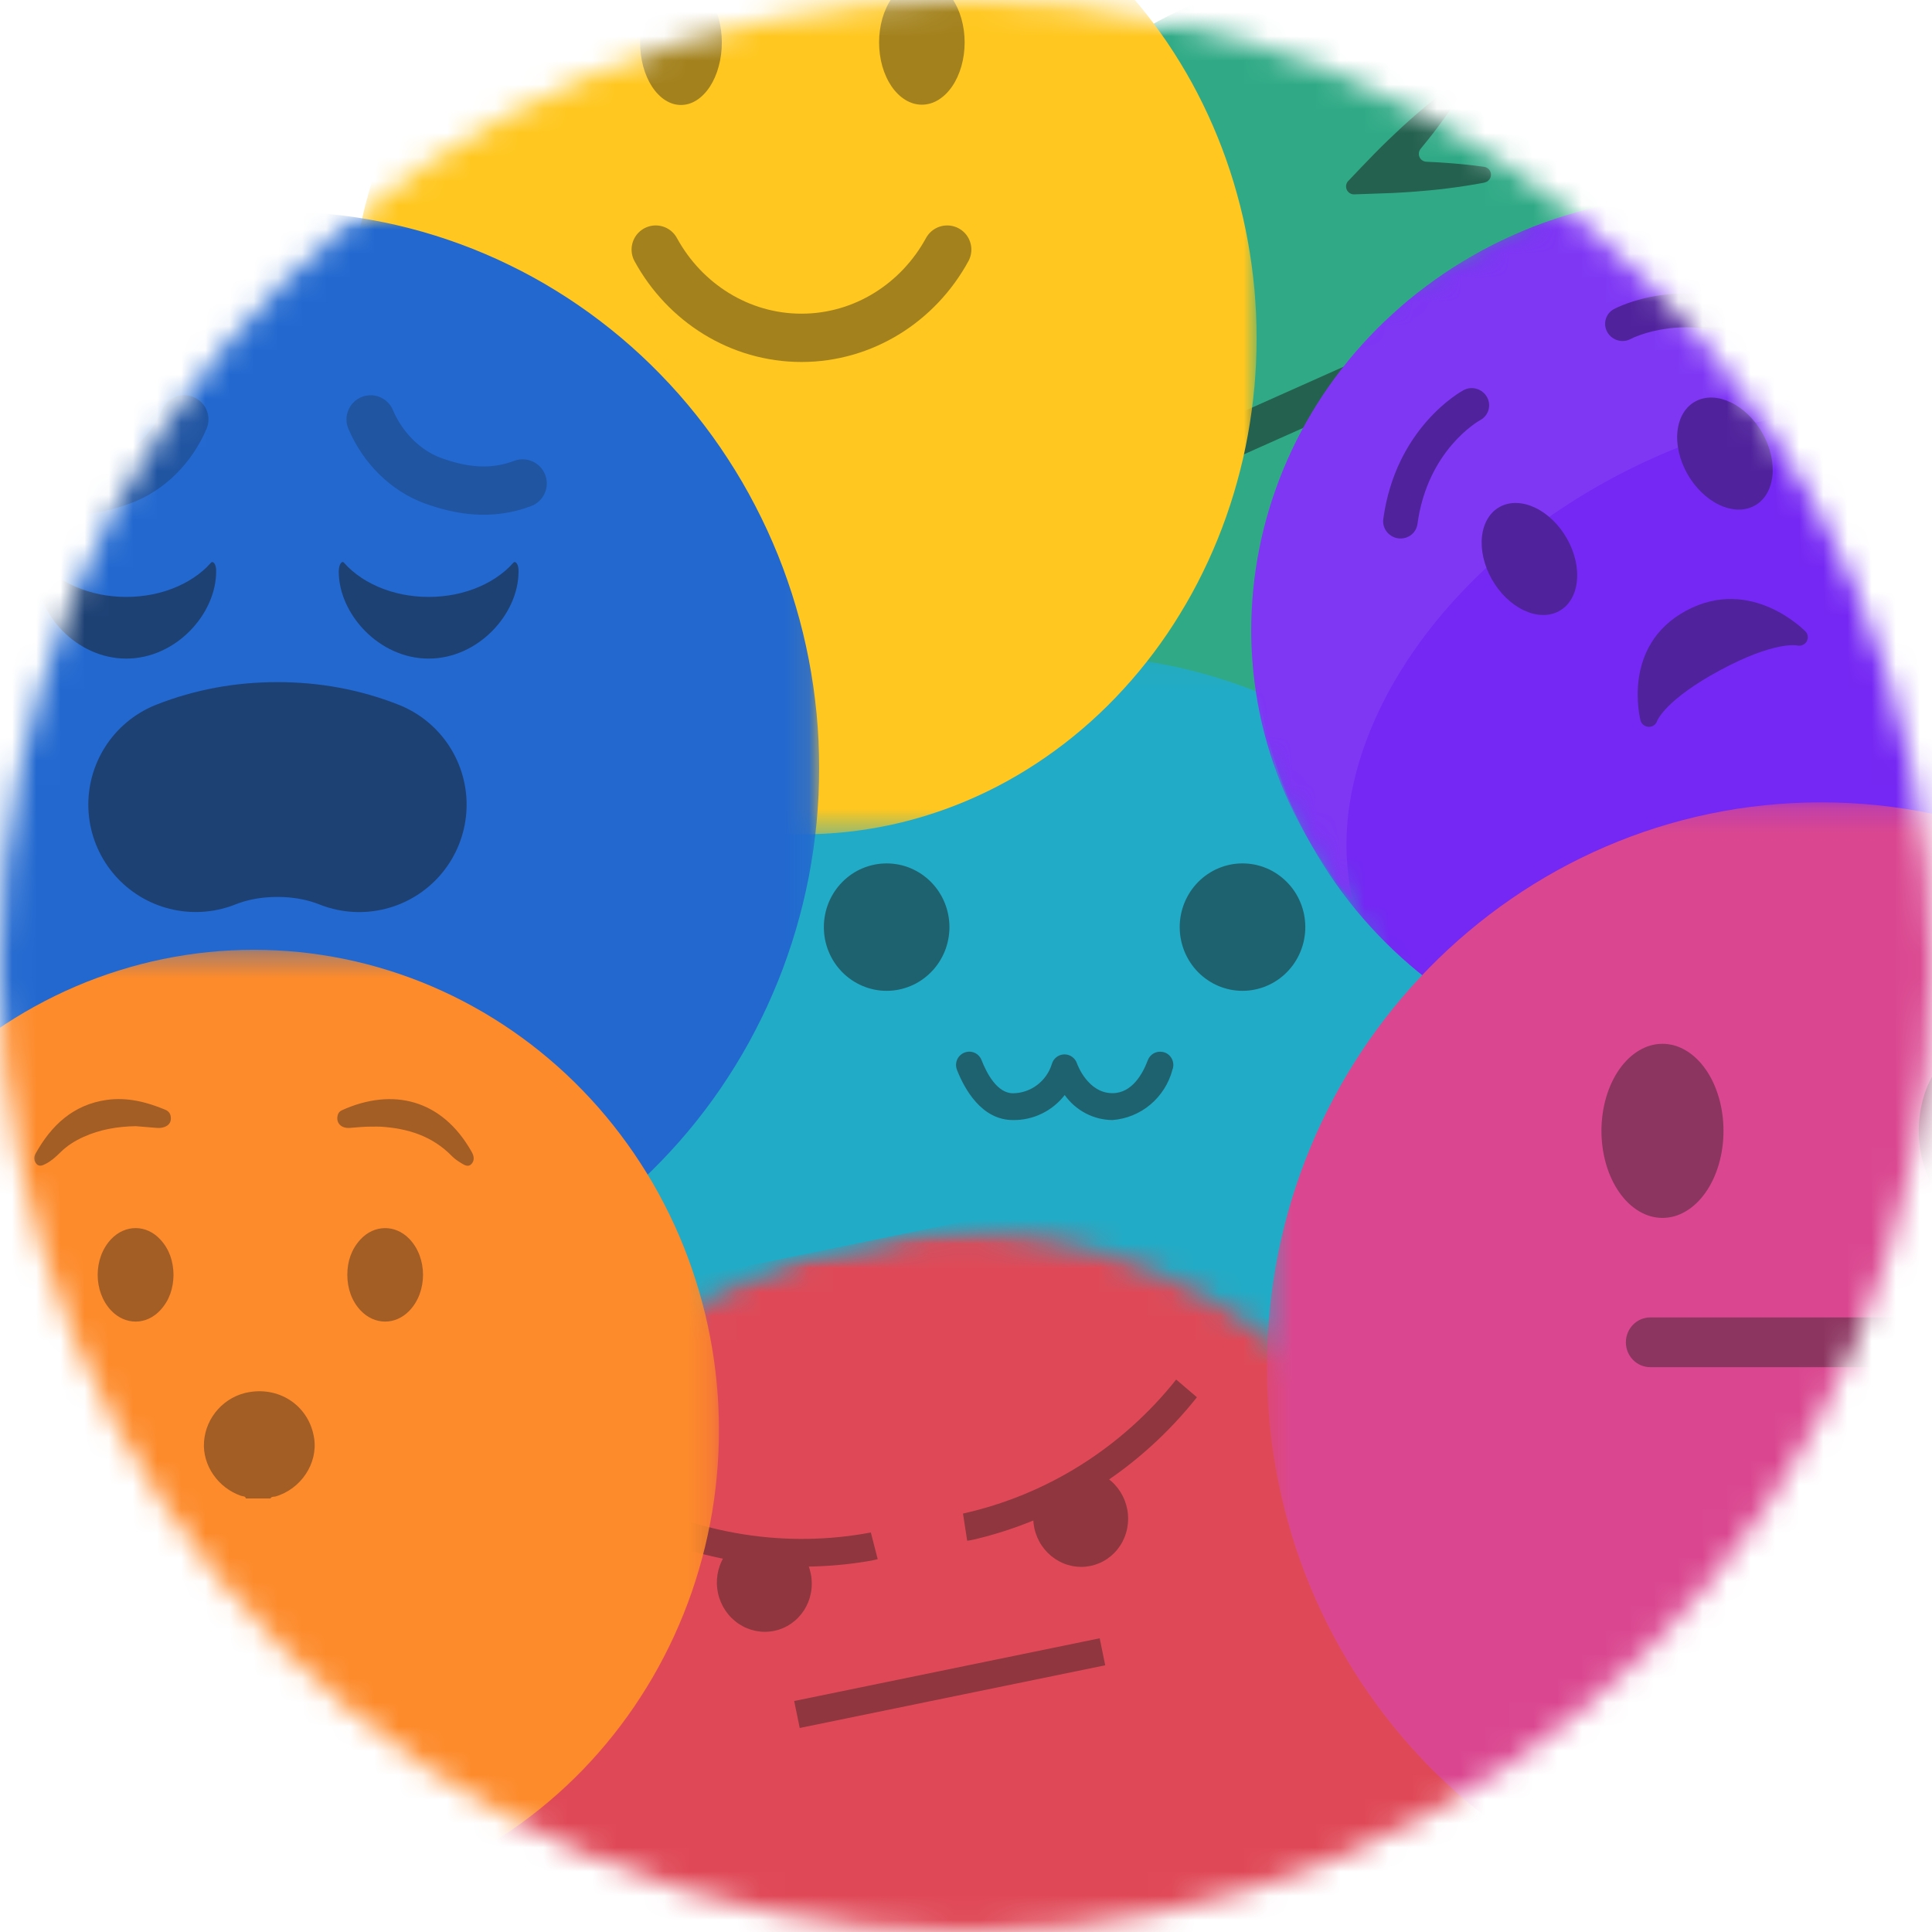 <svg width="80" height="80" viewBox="0 0 80 80" fill="none" xmlns="http://www.w3.org/2000/svg">
<mask id="mask0_44_1501" style="mask-type:alpha" maskUnits="userSpaceOnUse" x="0" y="0" width="80" height="80">
<circle cx="40" cy="40" r="40" fill="#D9D9D9" fill-opacity="0.9"/>
</mask>
<g mask="url(#mask0_44_1501)">
<mask id="mask1_44_1501" style="mask-type:luminance" maskUnits="userSpaceOnUse" x="32" y="-7" width="49" height="48">
<path d="M32.787 7.585L65.441 -6.995L80.025 25.67L47.371 40.25L32.787 7.585Z" fill="white"/>
</mask>
<g mask="url(#mask1_44_1501)">
<path d="M72.747 9.344C72.866 9.611 72.979 9.881 73.085 10.154C73.191 10.427 73.29 10.702 73.384 10.979C73.476 11.258 73.561 11.537 73.64 11.819C73.719 12.101 73.791 12.385 73.856 12.67C73.921 12.955 73.979 13.242 74.03 13.53C74.08 13.819 74.125 14.108 74.16 14.398C74.197 14.689 74.227 14.979 74.249 15.272C74.272 15.564 74.287 15.856 74.295 16.148C74.303 16.442 74.304 16.734 74.298 17.026C74.291 17.319 74.277 17.611 74.256 17.903C74.236 18.195 74.208 18.486 74.173 18.776C74.138 19.067 74.096 19.357 74.046 19.645C73.998 19.934 73.941 20.221 73.878 20.507C73.815 20.792 73.744 21.077 73.667 21.359C73.59 21.641 73.506 21.922 73.415 22.199C73.324 22.477 73.226 22.754 73.121 23.027C73.017 23.3 72.906 23.571 72.788 23.839C72.67 24.107 72.546 24.371 72.415 24.633C72.284 24.895 72.147 25.154 72.003 25.408C71.86 25.663 71.71 25.915 71.553 26.162C71.398 26.41 71.237 26.654 71.068 26.894C70.901 27.133 70.728 27.369 70.547 27.6C70.368 27.831 70.183 28.057 69.993 28.28C69.803 28.502 69.607 28.719 69.405 28.932C69.204 29.144 68.998 29.352 68.787 29.554C68.575 29.757 68.359 29.953 68.138 30.145C67.917 30.337 67.691 30.523 67.461 30.704C67.231 30.885 66.997 31.059 66.758 31.228C66.519 31.397 66.276 31.561 66.029 31.718C65.782 31.875 65.532 32.026 65.278 32.172C65.023 32.316 64.766 32.454 64.505 32.587C64.243 32.719 63.98 32.845 63.712 32.965C63.445 33.084 63.175 33.196 62.903 33.303C62.63 33.408 62.355 33.508 62.077 33.601C61.8 33.693 61.52 33.778 61.238 33.857C60.956 33.936 60.673 34.007 60.388 34.072C60.103 34.138 59.815 34.195 59.527 34.246C59.239 34.297 58.95 34.341 58.659 34.377C58.369 34.414 58.078 34.444 57.786 34.466C57.494 34.488 57.202 34.503 56.91 34.511C56.617 34.518 56.325 34.519 56.033 34.513C55.74 34.506 55.447 34.493 55.156 34.472C54.864 34.451 54.573 34.423 54.282 34.389C53.992 34.353 53.702 34.311 53.413 34.261C53.125 34.212 52.838 34.156 52.552 34.093C52.267 34.03 51.982 33.959 51.701 33.881C51.418 33.804 51.138 33.72 50.86 33.629C50.582 33.538 50.306 33.44 50.033 33.335C49.759 33.231 49.489 33.119 49.221 33.001C48.953 32.884 48.689 32.759 48.426 32.629C48.165 32.497 47.907 32.36 47.652 32.216C47.396 32.073 47.145 31.924 46.897 31.767C46.649 31.611 46.406 31.45 46.166 31.281C45.926 31.114 45.691 30.94 45.459 30.76C45.228 30.581 45.002 30.396 44.78 30.205C44.558 30.015 44.341 29.819 44.128 29.617C43.916 29.416 43.708 29.21 43.506 28.998C43.303 28.786 43.106 28.57 42.914 28.349C42.723 28.128 42.536 27.902 42.356 27.672C42.175 27.442 42.001 27.207 41.831 26.969C41.662 26.73 41.498 26.487 41.341 26.24C41.184 25.992 41.034 25.742 40.888 25.488C40.743 25.233 40.605 24.976 40.472 24.715C40.34 24.453 40.214 24.189 40.094 23.922C39.975 23.655 39.863 23.385 39.756 23.112C39.651 22.839 39.551 22.564 39.459 22.286C39.367 22.009 39.281 21.729 39.202 21.447C39.123 21.165 39.051 20.882 38.986 20.597C38.922 20.311 38.863 20.024 38.812 19.735C38.761 19.447 38.718 19.158 38.681 18.868C38.644 18.577 38.615 18.286 38.593 17.994C38.57 17.702 38.556 17.41 38.547 17.118C38.539 16.825 38.538 16.533 38.545 16.24C38.551 15.948 38.565 15.655 38.585 15.363C38.606 15.072 38.634 14.78 38.669 14.489C38.704 14.199 38.746 13.909 38.795 13.621C38.845 13.332 38.901 13.045 38.964 12.759C39.028 12.473 39.098 12.189 39.175 11.908C39.253 11.625 39.337 11.345 39.428 11.066C39.519 10.788 39.616 10.513 39.721 10.24C39.825 9.966 39.936 9.696 40.054 9.428C40.172 9.16 40.297 8.895 40.428 8.633C40.558 8.371 40.695 8.113 40.839 7.858C40.982 7.602 41.133 7.352 41.288 7.104C41.444 6.856 41.606 6.612 41.773 6.373C41.942 6.132 42.115 5.897 42.294 5.666C42.474 5.435 42.659 5.208 42.85 4.986C43.04 4.764 43.236 4.547 43.437 4.335C43.638 4.122 43.844 3.914 44.055 3.712C44.267 3.51 44.483 3.313 44.704 3.121C44.925 2.929 45.15 2.743 45.381 2.563C45.611 2.381 45.846 2.207 46.085 2.037C46.323 1.868 46.566 1.705 46.813 1.548C47.06 1.391 47.31 1.24 47.564 1.095C47.818 0.95 48.076 0.812 48.337 0.679C48.598 0.547 48.862 0.421 49.129 0.301C49.396 0.182 49.666 0.07 49.939 -0.037C50.212 -0.142 50.487 -0.242 50.765 -0.334C51.043 -0.426 51.322 -0.512 51.604 -0.591C51.886 -0.67 52.17 -0.742 52.455 -0.807C52.74 -0.871 53.026 -0.929 53.315 -0.98C53.603 -1.031 53.893 -1.074 54.182 -1.111C54.473 -1.148 54.764 -1.177 55.056 -1.199C55.347 -1.222 55.64 -1.236 55.932 -1.244C56.225 -1.253 56.517 -1.254 56.81 -1.247C57.102 -1.241 57.394 -1.227 57.686 -1.206C57.979 -1.186 58.27 -1.158 58.56 -1.122C58.851 -1.088 59.14 -1.045 59.428 -0.995C59.717 -0.946 60.004 -0.891 60.29 -0.826C60.575 -0.763 60.86 -0.693 61.142 -0.616C61.424 -0.538 61.705 -0.454 61.982 -0.363C62.26 -0.272 62.536 -0.174 62.81 -0.069C63.083 0.036 63.354 0.146 63.621 0.264C63.889 0.382 64.154 0.507 64.416 0.638C64.677 0.769 64.936 0.906 65.191 1.049C65.446 1.193 65.697 1.343 65.944 1.499C66.192 1.655 66.436 1.817 66.676 1.985C66.916 2.153 67.151 2.327 67.382 2.506C67.613 2.685 67.84 2.871 68.062 3.061C68.284 3.252 68.501 3.448 68.714 3.649C68.927 3.85 69.134 4.056 69.336 4.268C69.539 4.479 69.736 4.695 69.927 4.917C70.12 5.138 70.305 5.363 70.486 5.594C70.667 5.824 70.842 6.059 71.011 6.298C71.18 6.537 71.343 6.779 71.5 7.026C71.658 7.273 71.809 7.524 71.954 7.778C72.099 8.032 72.237 8.29 72.37 8.551C72.502 8.812 72.628 9.076 72.747 9.344Z" fill="#1AA179"/>
</g>
<path d="M49.981 10.097L49.148 10.128C48.642 10.143 48.14 10.164 47.634 10.201C47.127 10.239 46.624 10.285 46.12 10.348C45.615 10.411 45.113 10.487 44.615 10.581L44.601 10.588C44.562 10.595 44.527 10.609 44.494 10.629C44.461 10.649 44.432 10.674 44.408 10.705C44.383 10.735 44.365 10.768 44.353 10.805C44.34 10.842 44.334 10.88 44.336 10.919C44.337 10.957 44.344 10.995 44.359 11.031C44.373 11.067 44.393 11.099 44.418 11.128C44.445 11.158 44.475 11.181 44.509 11.199C44.543 11.218 44.579 11.23 44.618 11.235L44.633 11.237C45.139 11.304 45.646 11.358 46.153 11.396C46.436 11.416 46.718 11.432 47 11.444C47.061 11.447 47.118 11.466 47.17 11.5C47.221 11.535 47.26 11.581 47.285 11.638C47.31 11.695 47.319 11.754 47.311 11.816C47.302 11.877 47.278 11.932 47.239 11.98C47.058 12.198 46.882 12.419 46.71 12.643C46.399 13.045 46.098 13.456 45.813 13.881L45.799 13.903C45.755 13.969 45.738 14.042 45.747 14.122C45.757 14.201 45.79 14.268 45.849 14.322C45.907 14.377 45.975 14.406 46.055 14.411C46.134 14.416 46.206 14.394 46.27 14.346L46.292 14.336C46.7 14.025 47.092 13.701 47.475 13.369C47.86 13.036 48.23 12.69 48.595 12.34C48.778 12.165 48.954 11.983 49.134 11.807L49.659 11.261L50.231 10.666C50.283 10.618 50.316 10.559 50.33 10.491C50.344 10.423 50.337 10.356 50.308 10.292C50.281 10.228 50.236 10.178 50.176 10.142C50.116 10.106 50.05 10.091 49.981 10.097Z" fill="#0D503C"/>
<path d="M55.84 7.481L56.411 6.882C56.76 6.517 57.111 6.156 57.477 5.804C57.843 5.452 58.213 5.108 58.596 4.775C58.98 4.441 59.372 4.118 59.774 3.81L59.789 3.803C59.82 3.78 59.854 3.762 59.891 3.752C59.928 3.74 59.966 3.736 60.005 3.738C60.043 3.74 60.081 3.749 60.116 3.764C60.152 3.779 60.184 3.8 60.212 3.827C60.24 3.854 60.263 3.885 60.28 3.919C60.298 3.954 60.309 3.991 60.313 4.029C60.317 4.068 60.315 4.106 60.306 4.144C60.297 4.181 60.281 4.216 60.26 4.248L60.251 4.261C59.963 4.682 59.665 5.096 59.355 5.5C59.181 5.723 59.005 5.944 58.825 6.162C58.786 6.209 58.762 6.265 58.754 6.326C58.745 6.388 58.754 6.447 58.779 6.503C58.804 6.56 58.842 6.606 58.894 6.641C58.946 6.675 59.003 6.694 59.064 6.697C59.347 6.708 59.629 6.725 59.911 6.746C60.418 6.783 60.925 6.833 61.432 6.905L61.457 6.908C61.536 6.921 61.602 6.957 61.655 7.016C61.708 7.077 61.735 7.146 61.737 7.225C61.739 7.306 61.715 7.377 61.665 7.438C61.615 7.501 61.552 7.54 61.473 7.556L61.451 7.566C60.947 7.661 60.444 7.737 59.941 7.801C59.436 7.865 58.932 7.909 58.427 7.947C58.175 7.966 57.922 7.976 57.67 7.992L56.913 8.019L56.088 8.048C56.019 8.052 55.954 8.037 55.896 8.001C55.836 7.965 55.792 7.916 55.764 7.852C55.737 7.789 55.73 7.723 55.743 7.655C55.757 7.587 55.789 7.529 55.84 7.481Z" fill="#0D503C"/>
<path d="M61.622 14.299L51.19 18.956C50.779 19.14 50.297 18.956 50.113 18.544C49.929 18.132 50.114 17.649 50.525 17.466L60.957 12.808C61.369 12.624 61.85 12.809 62.034 13.221C62.218 13.634 62.034 14.115 61.622 14.299Z" fill="#0D503C"/>
<mask id="mask2_44_1501" style="mask-type:luminance" maskUnits="userSpaceOnUse" x="22" y="27" width="44" height="45">
<path d="M22.295 27.104H65.869V71.309H22.295V27.104Z" fill="white"/>
</mask>
<g mask="url(#mask2_44_1501)">
<path d="M65.881 49.22C65.881 49.581 65.872 49.943 65.855 50.304C65.837 50.665 65.811 51.026 65.777 51.386C65.742 51.746 65.697 52.104 65.645 52.462C65.593 52.82 65.532 53.177 65.462 53.532C65.393 53.886 65.315 54.239 65.229 54.59C65.141 54.941 65.047 55.29 64.943 55.635C64.839 55.982 64.728 56.325 64.608 56.665C64.488 57.006 64.359 57.343 64.223 57.677C64.086 58.012 63.942 58.343 63.79 58.669C63.637 58.996 63.477 59.319 63.309 59.638C63.141 59.958 62.965 60.272 62.782 60.582C62.598 60.892 62.408 61.197 62.209 61.498C62.012 61.8 61.806 62.095 61.594 62.386C61.382 62.676 61.162 62.961 60.936 63.241C60.71 63.521 60.477 63.795 60.238 64.062C59.999 64.33 59.752 64.592 59.501 64.848C59.249 65.103 58.99 65.353 58.725 65.596C58.462 65.839 58.192 66.075 57.916 66.304C57.641 66.533 57.359 66.757 57.073 66.972C56.787 67.187 56.496 67.395 56.198 67.596C55.902 67.797 55.602 67.991 55.295 68.177C54.99 68.362 54.68 68.541 54.365 68.711C54.05 68.882 53.733 69.044 53.41 69.199C53.088 69.354 52.763 69.5 52.432 69.639C52.103 69.777 51.771 69.907 51.435 70.029C51.099 70.151 50.761 70.264 50.419 70.369C50.079 70.475 49.735 70.57 49.389 70.659C49.043 70.746 48.696 70.826 48.346 70.896C47.997 70.966 47.645 71.029 47.292 71.082C46.939 71.135 46.586 71.179 46.231 71.215C45.876 71.25 45.521 71.276 45.164 71.294C44.808 71.312 44.452 71.321 44.095 71.321C43.739 71.321 43.383 71.312 43.026 71.294C42.67 71.276 42.315 71.25 41.96 71.215C41.606 71.179 41.252 71.135 40.899 71.082C40.546 71.029 40.195 70.966 39.846 70.896C39.496 70.826 39.148 70.746 38.802 70.659C38.456 70.57 38.113 70.475 37.772 70.369C37.43 70.264 37.092 70.151 36.756 70.029C36.42 69.907 36.088 69.777 35.759 69.639C35.429 69.5 35.104 69.354 34.782 69.199C34.459 69.044 34.14 68.882 33.826 68.711C33.512 68.541 33.202 68.362 32.896 68.177C32.59 67.991 32.289 67.797 31.992 67.596C31.696 67.395 31.405 67.187 31.117 66.972C30.832 66.757 30.55 66.533 30.276 66.304C30 66.075 29.73 65.839 29.465 65.596C29.201 65.353 28.943 65.103 28.692 64.848C28.438 64.592 28.193 64.33 27.954 64.062C27.715 63.795 27.482 63.521 27.255 63.241C27.029 62.961 26.81 62.676 26.598 62.386C26.385 62.095 26.179 61.8 25.982 61.498C25.783 61.197 25.593 60.892 25.41 60.582C25.226 60.272 25.05 59.958 24.882 59.638C24.714 59.319 24.554 58.996 24.402 58.669C24.249 58.343 24.105 58.012 23.969 57.677C23.833 57.343 23.703 57.006 23.584 56.665C23.464 56.325 23.351 55.982 23.248 55.635C23.145 55.29 23.05 54.941 22.963 54.59C22.876 54.239 22.799 53.886 22.729 53.532C22.659 53.177 22.598 52.82 22.546 52.462C22.494 52.104 22.451 51.746 22.415 51.386C22.38 51.026 22.354 50.665 22.336 50.304C22.319 49.943 22.31 49.581 22.31 49.22C22.31 48.858 22.319 48.497 22.336 48.135C22.354 47.774 22.38 47.413 22.415 47.053C22.451 46.694 22.494 46.335 22.546 45.977C22.598 45.619 22.659 45.263 22.729 44.908C22.799 44.554 22.876 44.2 22.963 43.849C23.05 43.498 23.145 43.151 23.248 42.804C23.351 42.458 23.464 42.114 23.584 41.774C23.703 41.433 23.833 41.096 23.969 40.762C24.105 40.428 24.249 40.098 24.402 39.771C24.554 39.444 24.714 39.12 24.882 38.801C25.05 38.483 25.226 38.168 25.41 37.858C25.593 37.548 25.783 37.242 25.982 36.941C26.18 36.641 26.385 36.345 26.598 36.054C26.81 35.764 27.029 35.478 27.255 35.199C27.482 34.92 27.715 34.646 27.954 34.377C28.193 34.109 28.438 33.848 28.692 33.592C28.943 33.336 29.201 33.087 29.465 32.844C29.73 32.601 30 32.365 30.276 32.135C30.55 31.906 30.832 31.684 31.117 31.468C31.405 31.252 31.696 31.045 31.992 30.843C32.289 30.642 32.59 30.448 32.896 30.263C33.202 30.077 33.512 29.898 33.826 29.728C34.14 29.558 34.459 29.395 34.782 29.241C35.104 29.085 35.429 28.939 35.759 28.801C36.088 28.663 36.42 28.532 36.756 28.411C37.092 28.289 37.43 28.175 37.772 28.07C38.113 27.965 38.456 27.869 38.802 27.781C39.148 27.693 39.496 27.614 39.846 27.543C40.195 27.473 40.546 27.411 40.899 27.358C41.252 27.305 41.606 27.261 41.96 27.225C42.315 27.189 42.67 27.163 43.026 27.145C43.383 27.127 43.739 27.118 44.095 27.118C44.452 27.118 44.808 27.127 45.164 27.145C45.521 27.163 45.876 27.189 46.231 27.225C46.586 27.261 46.939 27.305 47.292 27.358C47.645 27.411 47.997 27.473 48.346 27.543C48.696 27.614 49.043 27.693 49.389 27.781C49.735 27.869 50.079 27.965 50.419 28.07C50.761 28.175 51.099 28.289 51.435 28.411C51.771 28.532 52.103 28.663 52.432 28.801C52.763 28.939 53.088 29.085 53.41 29.241C53.733 29.395 54.05 29.558 54.365 29.728C54.68 29.898 54.99 30.077 55.295 30.263C55.602 30.448 55.902 30.642 56.198 30.843C56.496 31.045 56.787 31.252 57.073 31.468C57.359 31.684 57.641 31.906 57.916 32.135C58.192 32.365 58.462 32.601 58.725 32.844C58.99 33.087 59.249 33.336 59.501 33.592C59.752 33.848 59.999 34.109 60.238 34.377C60.477 34.646 60.71 34.92 60.936 35.199C61.162 35.478 61.382 35.764 61.594 36.054C61.806 36.345 62.012 36.641 62.209 36.941C62.408 37.242 62.598 37.548 62.782 37.858C62.965 38.168 63.141 38.483 63.309 38.801C63.477 39.12 63.637 39.444 63.79 39.771C63.942 40.098 64.086 40.428 64.223 40.762C64.359 41.096 64.488 41.433 64.608 41.774C64.728 42.114 64.839 42.458 64.943 42.804C65.047 43.151 65.141 43.498 65.229 43.849C65.315 44.2 65.393 44.554 65.462 44.908C65.532 45.263 65.593 45.619 65.645 45.977C65.697 46.335 65.742 46.694 65.777 47.053C65.811 47.413 65.837 47.774 65.855 48.135C65.872 48.497 65.881 48.858 65.881 49.22Z" fill="#0AA2C0"/>
</g>
<path d="M36.717 35.752C36.546 35.752 36.377 35.768 36.21 35.802C36.042 35.835 35.879 35.886 35.721 35.951C35.563 36.017 35.413 36.098 35.271 36.194C35.129 36.291 34.998 36.4 34.877 36.522C34.756 36.645 34.648 36.778 34.553 36.922C34.458 37.066 34.378 37.218 34.312 37.378C34.247 37.538 34.197 37.703 34.164 37.874C34.131 38.043 34.114 38.215 34.114 38.388C34.114 38.561 34.13 38.733 34.163 38.903C34.196 39.073 34.246 39.238 34.311 39.398C34.376 39.558 34.456 39.71 34.551 39.855C34.646 39.998 34.754 40.132 34.874 40.254C34.995 40.377 35.127 40.486 35.269 40.582C35.411 40.679 35.561 40.761 35.718 40.826C35.876 40.893 36.039 40.943 36.206 40.977C36.374 41.011 36.543 41.028 36.714 41.028C36.885 41.028 37.054 41.011 37.221 40.977C37.389 40.943 37.552 40.893 37.71 40.826C37.867 40.761 38.017 40.679 38.159 40.582C38.301 40.486 38.432 40.377 38.553 40.254C38.674 40.132 38.782 39.998 38.876 39.855C38.971 39.71 39.051 39.558 39.117 39.398C39.182 39.238 39.231 39.073 39.264 38.903C39.297 38.733 39.315 38.561 39.315 38.388C39.314 38.215 39.297 38.044 39.264 37.874C39.231 37.704 39.181 37.54 39.116 37.38C39.051 37.22 38.971 37.068 38.876 36.924C38.782 36.78 38.673 36.647 38.553 36.525C38.433 36.402 38.301 36.293 38.16 36.197C38.017 36.101 37.868 36.02 37.711 35.953C37.553 35.886 37.391 35.836 37.224 35.803C37.056 35.769 36.888 35.752 36.717 35.752Z" fill="#055160"/>
<path d="M51.457 35.752C51.286 35.751 51.117 35.767 50.949 35.801C50.782 35.834 50.619 35.884 50.461 35.95C50.302 36.015 50.152 36.097 50.01 36.193C49.867 36.289 49.736 36.398 49.615 36.52C49.494 36.643 49.386 36.775 49.29 36.919C49.196 37.063 49.114 37.215 49.049 37.375C48.983 37.535 48.934 37.7 48.9 37.87C48.866 38.04 48.849 38.212 48.849 38.385C48.849 38.558 48.865 38.73 48.899 38.901C48.931 39.07 48.981 39.235 49.045 39.395C49.111 39.555 49.191 39.708 49.286 39.852C49.38 39.997 49.488 40.13 49.609 40.253C49.729 40.376 49.861 40.485 50.003 40.581C50.145 40.678 50.295 40.76 50.452 40.826C50.61 40.892 50.773 40.942 50.94 40.977C51.108 41.011 51.277 41.028 51.448 41.028C51.619 41.028 51.788 41.011 51.956 40.977C52.123 40.943 52.286 40.894 52.444 40.827C52.601 40.761 52.752 40.679 52.894 40.583C53.036 40.487 53.168 40.377 53.288 40.255C53.409 40.132 53.517 39.999 53.612 39.855C53.706 39.71 53.787 39.559 53.852 39.398C53.917 39.238 53.967 39.073 54 38.903C54.033 38.733 54.05 38.561 54.05 38.388C54.049 38.215 54.033 38.044 54 37.874C53.967 37.705 53.917 37.541 53.852 37.38C53.787 37.221 53.707 37.069 53.613 36.925C53.518 36.782 53.411 36.649 53.29 36.527C53.17 36.404 53.039 36.295 52.897 36.199C52.756 36.102 52.606 36.02 52.45 35.954C52.292 35.888 52.13 35.838 51.963 35.803C51.796 35.77 51.627 35.752 51.457 35.752Z" fill="#055160"/>
<path d="M48.154 43.56H48.142C48.079 43.547 48.015 43.545 47.951 43.555C47.887 43.565 47.828 43.586 47.77 43.618C47.714 43.65 47.665 43.69 47.623 43.74C47.58 43.79 47.549 43.845 47.526 43.907C47.325 44.443 46.884 45.266 46.064 45.266C45.045 45.266 44.612 44.082 44.595 44.034C44.556 43.92 44.488 43.828 44.39 43.759C44.292 43.69 44.183 43.657 44.063 43.66C43.944 43.664 43.837 43.703 43.744 43.776C43.649 43.85 43.586 43.946 43.554 44.062C43.499 44.236 43.42 44.397 43.316 44.545C43.211 44.694 43.086 44.822 42.942 44.931C42.798 45.039 42.641 45.122 42.471 45.18C42.3 45.238 42.125 45.268 41.946 45.27C41.286 45.27 40.855 44.437 40.643 43.894C40.619 43.831 40.585 43.776 40.541 43.727C40.497 43.678 40.446 43.638 40.387 43.607C40.329 43.577 40.267 43.558 40.202 43.55C40.137 43.542 40.073 43.547 40.01 43.562L39.962 43.575L39.998 43.566C39.922 43.585 39.853 43.62 39.792 43.669C39.731 43.718 39.682 43.778 39.646 43.849C39.611 43.919 39.592 43.994 39.588 44.074C39.585 44.152 39.598 44.229 39.627 44.303C39.936 45.089 40.641 46.379 41.946 46.379C42.152 46.382 42.355 46.361 42.556 46.316C42.757 46.272 42.95 46.205 43.136 46.114C43.322 46.025 43.495 45.915 43.656 45.784C43.816 45.654 43.96 45.507 44.087 45.343C44.201 45.502 44.33 45.645 44.476 45.773C44.623 45.901 44.782 46.01 44.954 46.1C45.125 46.19 45.304 46.258 45.492 46.306C45.679 46.352 45.87 46.377 46.062 46.379C46.206 46.368 46.347 46.346 46.487 46.313C46.627 46.281 46.764 46.237 46.897 46.183C47.03 46.128 47.158 46.064 47.282 45.99C47.406 45.916 47.522 45.832 47.633 45.739C47.744 45.647 47.847 45.545 47.942 45.436C48.037 45.327 48.123 45.212 48.202 45.089C48.28 44.967 48.347 44.839 48.405 44.706C48.464 44.573 48.511 44.435 48.548 44.295C48.563 44.258 48.573 44.22 48.579 44.18C48.585 44.141 48.587 44.101 48.584 44.062C48.581 44.022 48.575 43.983 48.564 43.945C48.553 43.906 48.538 43.87 48.519 43.834C48.5 43.8 48.478 43.767 48.453 43.737C48.427 43.707 48.398 43.68 48.367 43.656C48.335 43.633 48.302 43.613 48.266 43.596C48.229 43.58 48.193 43.568 48.154 43.56Z" fill="#055160"/>
<mask id="mask3_44_1501" style="mask-type:luminance" maskUnits="userSpaceOnUse" x="14" y="-7" width="39" height="42">
<path d="M14.426 -6.558H52.022V34.535H14.426V-6.558Z" fill="white"/>
</mask>
<g mask="url(#mask3_44_1501)">
<path d="M52.033 14.001C52.033 14.337 52.025 14.674 52.01 15.009C51.994 15.345 51.972 15.681 51.943 16.015C51.912 16.35 51.874 16.683 51.829 17.016C51.784 17.349 51.731 17.68 51.671 18.01C51.612 18.34 51.544 18.667 51.47 18.994C51.394 19.32 51.313 19.644 51.223 19.965C51.134 20.287 51.038 20.606 50.934 20.923C50.83 21.24 50.72 21.553 50.602 21.864C50.484 22.175 50.359 22.482 50.228 22.786C50.096 23.09 49.958 23.39 49.813 23.686C49.668 23.984 49.516 24.276 49.359 24.564C49.2 24.852 49.036 25.136 48.864 25.415C48.694 25.696 48.517 25.971 48.334 26.241C48.151 26.51 47.961 26.776 47.766 27.036C47.571 27.296 47.37 27.55 47.164 27.799C46.957 28.048 46.745 28.292 46.527 28.529C46.31 28.767 46.087 28.999 45.859 29.225C45.632 29.451 45.398 29.67 45.161 29.883C44.923 30.096 44.68 30.304 44.433 30.504C44.186 30.704 43.935 30.898 43.678 31.084C43.423 31.271 43.163 31.451 42.899 31.624C42.636 31.797 42.368 31.962 42.096 32.121C41.825 32.279 41.551 32.43 41.273 32.575C40.995 32.718 40.714 32.854 40.429 32.983C40.145 33.112 39.858 33.233 39.568 33.346C39.278 33.46 38.987 33.564 38.692 33.662C38.398 33.76 38.102 33.849 37.803 33.931C37.504 34.013 37.205 34.087 36.903 34.152C36.602 34.217 36.298 34.275 35.994 34.324C35.689 34.373 35.385 34.415 35.078 34.448C34.772 34.48 34.465 34.505 34.158 34.522C33.851 34.538 33.543 34.547 33.236 34.547C32.928 34.547 32.621 34.538 32.313 34.522C32.006 34.505 31.7 34.48 31.393 34.448C31.088 34.415 30.782 34.373 30.478 34.324C30.173 34.275 29.871 34.217 29.569 34.152C29.268 34.087 28.967 34.013 28.668 33.931C28.37 33.849 28.074 33.76 27.779 33.662C27.485 33.564 27.193 33.46 26.903 33.346C26.613 33.233 26.326 33.112 26.043 32.983C25.759 32.854 25.478 32.718 25.2 32.575C24.922 32.43 24.646 32.279 24.375 32.121C24.104 31.962 23.837 31.797 23.573 31.624C23.309 31.451 23.049 31.271 22.793 31.084C22.538 30.898 22.286 30.704 22.038 30.504C21.792 30.304 21.549 30.096 21.312 29.883C21.074 29.67 20.841 29.451 20.613 29.225C20.385 28.999 20.162 28.767 19.945 28.529C19.727 28.292 19.515 28.048 19.309 27.799C19.102 27.55 18.901 27.296 18.706 27.036C18.511 26.776 18.322 26.51 18.139 26.241C17.955 25.971 17.777 25.696 17.607 25.415C17.436 25.136 17.271 24.852 17.114 24.564C16.955 24.276 16.803 23.984 16.658 23.686C16.514 23.39 16.375 23.09 16.244 22.786C16.112 22.482 15.988 22.175 15.87 21.864C15.753 21.553 15.641 21.24 15.538 20.923C15.435 20.606 15.338 20.287 15.249 19.965C15.159 19.644 15.077 19.32 15.003 18.994C14.927 18.667 14.861 18.34 14.8 18.01C14.74 17.68 14.688 17.349 14.643 17.016C14.598 16.683 14.56 16.35 14.53 16.015C14.5 15.681 14.477 15.345 14.461 15.009C14.447 14.674 14.439 14.337 14.439 14.001C14.439 13.665 14.447 13.329 14.461 12.993C14.477 12.657 14.5 12.322 14.53 11.987C14.56 11.654 14.598 11.32 14.643 10.987C14.688 10.654 14.74 10.323 14.8 9.994C14.861 9.664 14.927 9.336 15.003 9.009C15.077 8.683 15.159 8.36 15.249 8.038C15.338 7.715 15.435 7.397 15.538 7.08C15.641 6.763 15.753 6.45 15.87 6.139C15.988 5.829 16.112 5.522 16.244 5.218C16.375 4.914 16.514 4.613 16.658 4.317C16.803 4.02 16.955 3.728 17.114 3.439C17.271 3.151 17.436 2.867 17.607 2.587C17.778 2.308 17.955 2.033 18.139 1.762C18.322 1.493 18.511 1.227 18.706 0.968C18.901 0.708 19.102 0.454 19.309 0.204C19.515 -0.045 19.727 -0.288 19.945 -0.526C20.162 -0.764 20.385 -0.995 20.613 -1.221C20.841 -1.447 21.074 -1.666 21.312 -1.88C21.549 -2.093 21.792 -2.3 22.038 -2.5C22.286 -2.701 22.538 -2.894 22.793 -3.081C23.049 -3.268 23.309 -3.448 23.573 -3.62C23.837 -3.794 24.104 -3.96 24.375 -4.118C24.646 -4.276 24.922 -4.427 25.2 -4.571C25.478 -4.715 25.759 -4.851 26.043 -4.979C26.326 -5.108 26.613 -5.23 26.903 -5.342C27.193 -5.456 27.485 -5.562 27.779 -5.659C28.074 -5.756 28.37 -5.846 28.668 -5.928C28.967 -6.01 29.268 -6.083 29.569 -6.149C29.871 -6.214 30.173 -6.272 30.478 -6.321C30.782 -6.371 31.088 -6.411 31.393 -6.444C31.7 -6.478 32.006 -6.502 32.313 -6.519C32.621 -6.535 32.928 -6.544 33.236 -6.544C33.543 -6.544 33.851 -6.535 34.158 -6.519C34.465 -6.502 34.772 -6.478 35.078 -6.444C35.385 -6.411 35.689 -6.371 35.994 -6.321C36.298 -6.272 36.602 -6.214 36.903 -6.149C37.205 -6.083 37.504 -6.01 37.803 -5.928C38.102 -5.846 38.398 -5.756 38.692 -5.659C38.987 -5.562 39.278 -5.456 39.568 -5.342C39.858 -5.23 40.145 -5.108 40.429 -4.979C40.714 -4.851 40.995 -4.715 41.273 -4.571C41.551 -4.427 41.825 -4.276 42.096 -4.118C42.368 -3.96 42.636 -3.794 42.899 -3.62C43.163 -3.448 43.423 -3.268 43.678 -3.081C43.935 -2.894 44.186 -2.701 44.433 -2.5C44.68 -2.3 44.923 -2.093 45.161 -1.88C45.398 -1.666 45.632 -1.447 45.859 -1.221C46.087 -0.995 46.31 -0.764 46.527 -0.526C46.745 -0.288 46.957 -0.045 47.164 0.204C47.37 0.454 47.571 0.708 47.766 0.968C47.961 1.227 48.151 1.493 48.334 1.762C48.517 2.033 48.694 2.308 48.864 2.587C49.036 2.867 49.2 3.151 49.359 3.439C49.516 3.728 49.668 4.02 49.813 4.317C49.958 4.613 50.096 4.914 50.228 5.218C50.359 5.522 50.484 5.829 50.602 6.139C50.72 6.45 50.83 6.763 50.934 7.08C51.038 7.397 51.134 7.715 51.223 8.038C51.313 8.36 51.394 8.683 51.47 9.009C51.544 9.336 51.612 9.664 51.671 9.994C51.731 10.323 51.784 10.654 51.829 10.987C51.874 11.32 51.912 11.654 51.943 11.987C51.972 12.322 51.994 12.657 52.01 12.993C52.025 13.329 52.033 13.665 52.033 14.001Z" fill="#FFC107"/>
<path d="M29.889 1.757C29.889 1.927 29.878 2.096 29.857 2.262C29.835 2.429 29.803 2.591 29.76 2.748C29.718 2.905 29.666 3.054 29.604 3.196C29.543 3.337 29.472 3.469 29.394 3.589C29.315 3.709 29.23 3.816 29.137 3.91C29.045 4.005 28.947 4.085 28.845 4.15C28.742 4.215 28.636 4.264 28.527 4.298C28.418 4.33 28.308 4.347 28.197 4.347C28.086 4.347 27.976 4.33 27.866 4.298C27.758 4.264 27.652 4.215 27.549 4.15C27.446 4.085 27.349 4.005 27.257 3.91C27.165 3.816 27.079 3.709 27 3.589C26.922 3.469 26.852 3.337 26.79 3.196C26.728 3.054 26.676 2.905 26.633 2.748C26.591 2.591 26.558 2.429 26.537 2.262C26.515 2.096 26.505 1.927 26.505 1.757C26.505 1.587 26.515 1.419 26.537 1.252C26.558 1.085 26.591 0.923 26.633 0.766C26.676 0.609 26.728 0.46 26.79 0.318C26.852 0.177 26.922 0.046 27 -0.074C27.079 -0.194 27.165 -0.302 27.257 -0.396C27.349 -0.491 27.446 -0.57 27.549 -0.636C27.652 -0.701 27.758 -0.75 27.866 -0.783C27.976 -0.816 28.086 -0.833 28.197 -0.833C28.308 -0.833 28.418 -0.816 28.527 -0.783C28.636 -0.75 28.742 -0.701 28.845 -0.636C28.947 -0.57 29.045 -0.491 29.137 -0.396C29.23 -0.302 29.315 -0.194 29.394 -0.074C29.472 0.046 29.543 0.177 29.604 0.318C29.666 0.46 29.718 0.609 29.76 0.766C29.803 0.923 29.835 1.085 29.857 1.252C29.878 1.419 29.889 1.587 29.889 1.757Z" fill="#997404"/>
</g>
<path d="M39.944 1.757C39.944 1.926 39.932 2.094 39.91 2.26C39.886 2.426 39.853 2.587 39.809 2.743C39.764 2.9 39.709 3.048 39.645 3.189C39.58 3.33 39.507 3.46 39.425 3.58C39.342 3.7 39.253 3.806 39.156 3.9C39.06 3.994 38.957 4.074 38.85 4.139C38.742 4.204 38.632 4.253 38.518 4.286C38.404 4.318 38.289 4.335 38.172 4.335C38.056 4.335 37.94 4.318 37.826 4.286C37.713 4.253 37.601 4.204 37.495 4.139C37.387 4.074 37.285 3.994 37.188 3.9C37.091 3.806 37.002 3.7 36.919 3.58C36.838 3.46 36.764 3.33 36.7 3.189C36.635 3.048 36.58 2.9 36.535 2.743C36.491 2.587 36.458 2.426 36.435 2.26C36.412 2.094 36.401 1.926 36.401 1.757C36.401 1.588 36.412 1.42 36.435 1.254C36.458 1.088 36.491 0.926 36.535 0.77C36.58 0.614 36.635 0.465 36.7 0.325C36.764 0.184 36.838 0.054 36.919 -0.066C37.002 -0.186 37.091 -0.292 37.188 -0.386C37.285 -0.48 37.387 -0.56 37.495 -0.625C37.601 -0.69 37.713 -0.739 37.826 -0.772C37.94 -0.805 38.056 -0.821 38.172 -0.821C38.289 -0.821 38.404 -0.805 38.518 -0.772C38.632 -0.739 38.742 -0.69 38.85 -0.625C38.957 -0.56 39.06 -0.48 39.156 -0.386C39.253 -0.292 39.342 -0.186 39.425 -0.066C39.507 0.054 39.58 0.184 39.645 0.325C39.709 0.465 39.764 0.614 39.809 0.77C39.853 0.926 39.886 1.088 39.91 1.254C39.932 1.42 39.944 1.588 39.944 1.757Z" fill="#997404"/>
<path d="M27.152 10.335C28.353 12.534 30.625 13.988 33.187 13.989C35.75 13.988 38.022 12.534 39.222 10.335" stroke="#997404" stroke-width="2" stroke-linecap="round"/>
<mask id="mask4_44_1501" style="mask-type:luminance" maskUnits="userSpaceOnUse" x="-11" y="8" width="45" height="47">
<path d="M-10.929 8.743H33.908V54.843H-10.929V8.743Z" fill="white"/>
</mask>
<g mask="url(#mask4_44_1501)">
<path d="M33.92 31.807C33.92 32.184 33.911 32.561 33.894 32.938C33.875 33.315 33.848 33.691 33.813 34.067C33.777 34.443 33.731 34.816 33.678 35.189C33.624 35.563 33.561 35.935 33.49 36.304C33.418 36.674 33.338 37.042 33.249 37.408C33.159 37.774 33.062 38.138 32.955 38.498C32.849 38.859 32.734 39.217 32.61 39.572C32.487 39.928 32.355 40.279 32.215 40.627C32.073 40.977 31.925 41.321 31.769 41.662C31.611 42.003 31.446 42.34 31.273 42.672C31.101 43.006 30.92 43.334 30.732 43.656C30.543 43.981 30.346 44.299 30.142 44.612C29.939 44.927 29.728 45.235 29.509 45.538C29.291 45.84 29.064 46.138 28.832 46.43C28.6 46.721 28.36 47.007 28.114 47.286C27.867 47.565 27.614 47.839 27.355 48.105C27.096 48.372 26.829 48.633 26.558 48.886C26.287 49.139 26.009 49.385 25.725 49.624C25.441 49.863 25.152 50.096 24.857 50.321C24.563 50.545 24.263 50.762 23.957 50.971C23.652 51.181 23.343 51.383 23.028 51.577C22.714 51.771 22.395 51.957 22.07 52.134C21.747 52.312 21.42 52.481 21.088 52.644C20.757 52.804 20.422 52.957 20.082 53.102C19.743 53.246 19.401 53.382 19.055 53.509C18.71 53.636 18.362 53.754 18.011 53.863C17.66 53.974 17.306 54.073 16.95 54.166C16.594 54.257 16.237 54.34 15.877 54.413C15.518 54.486 15.156 54.551 14.793 54.606C14.429 54.661 14.066 54.708 13.701 54.745C13.335 54.782 12.97 54.809 12.603 54.828C12.237 54.846 11.87 54.856 11.503 54.856C11.137 54.856 10.77 54.846 10.403 54.828C10.037 54.809 9.671 54.782 9.306 54.745C8.942 54.708 8.577 54.661 8.214 54.606C7.851 54.551 7.49 54.486 7.131 54.413C6.771 54.34 6.413 54.257 6.056 54.166C5.7 54.073 5.348 53.974 4.996 53.863C4.645 53.754 4.297 53.636 3.951 53.509C3.606 53.382 3.263 53.246 2.925 53.102C2.586 52.957 2.251 52.804 1.92 52.644C1.588 52.481 1.26 52.312 0.936 52.134C0.613 51.957 0.294 51.771 -0.021 51.577C-0.335 51.383 -0.646 51.181 -0.95 50.971C-1.255 50.762 -1.555 50.545 -1.851 50.321C-2.145 50.096 -2.435 49.863 -2.717 49.624C-3.001 49.385 -3.279 49.139 -3.551 48.886C-3.823 48.633 -4.088 48.372 -4.347 48.105C-4.607 47.839 -4.86 47.565 -5.106 47.286C-5.352 47.007 -5.592 46.721 -5.825 46.43C-6.058 46.138 -6.283 45.84 -6.501 45.538C-6.721 45.235 -6.932 44.927 -7.135 44.612C-7.34 44.299 -7.536 43.981 -7.724 43.656C-7.913 43.334 -8.094 43.006 -8.267 42.672C-8.44 42.34 -8.604 42.003 -8.761 41.662C-8.918 41.321 -9.067 40.977 -9.207 40.627C-9.347 40.279 -9.48 39.928 -9.603 39.572C-9.726 39.217 -9.842 38.859 -9.948 38.498C-10.054 38.138 -10.152 37.774 -10.241 37.408C-10.331 37.042 -10.411 36.674 -10.483 36.304C-10.554 35.935 -10.617 35.563 -10.671 35.189C-10.725 34.816 -10.769 34.443 -10.805 34.067C-10.841 33.691 -10.868 33.315 -10.887 32.938C-10.904 32.561 -10.914 32.184 -10.914 31.807C-10.914 31.43 -10.904 31.053 -10.887 30.677C-10.868 30.299 -10.841 29.924 -10.805 29.548C-10.769 29.174 -10.725 28.799 -10.671 28.426C-10.617 28.052 -10.554 27.681 -10.483 27.311C-10.411 26.942 -10.331 26.573 -10.241 26.207C-10.152 25.841 -10.054 25.478 -9.948 25.117C-9.842 24.756 -9.726 24.398 -9.603 24.043C-9.48 23.687 -9.347 23.335 -9.207 22.987C-9.067 22.639 -8.918 22.294 -8.761 21.954C-8.604 21.613 -8.44 21.275 -8.267 20.943C-8.094 20.61 -7.913 20.282 -7.724 19.958C-7.536 19.635 -7.34 19.316 -7.135 19.003C-6.931 18.689 -6.721 18.381 -6.501 18.077C-6.283 17.775 -6.058 17.477 -5.825 17.186C-5.592 16.895 -5.352 16.609 -5.106 16.329C-4.86 16.049 -4.607 15.777 -4.347 15.511C-4.088 15.243 -3.823 14.983 -3.551 14.73C-3.279 14.477 -3.001 14.231 -2.717 13.991C-2.435 13.752 -2.145 13.52 -1.851 13.296C-1.555 13.07 -1.255 12.854 -0.95 12.644C-0.646 12.434 -0.335 12.232 -0.021 12.039C0.294 11.844 0.613 11.658 0.936 11.48C1.26 11.303 1.588 11.133 1.92 10.973C2.251 10.81 2.586 10.658 2.925 10.514C3.263 10.37 3.606 10.233 3.951 10.107C4.297 9.98 4.645 9.861 4.996 9.752C5.348 9.642 5.7 9.542 6.056 9.45C6.413 9.358 6.771 9.276 7.131 9.202C7.49 9.129 7.851 9.064 8.214 9.008C8.577 8.953 8.942 8.908 9.306 8.87C9.671 8.833 10.037 8.806 10.403 8.786C10.77 8.768 11.137 8.759 11.503 8.759C11.87 8.759 12.237 8.768 12.603 8.786C12.97 8.806 13.335 8.833 13.701 8.87C14.066 8.908 14.429 8.953 14.793 9.008C15.156 9.064 15.518 9.129 15.877 9.202C16.237 9.276 16.594 9.358 16.95 9.45C17.306 9.542 17.66 9.642 18.011 9.752C18.362 9.861 18.71 9.98 19.055 10.107C19.401 10.233 19.743 10.37 20.082 10.514C20.422 10.658 20.757 10.81 21.088 10.973C21.42 11.133 21.747 11.303 22.07 11.48C22.395 11.658 22.714 11.844 23.028 12.039C23.343 12.232 23.652 12.434 23.957 12.644C24.263 12.854 24.563 13.07 24.857 13.296C25.152 13.52 25.441 13.752 25.725 13.991C26.009 14.231 26.287 14.477 26.558 14.73C26.829 14.983 27.096 15.243 27.355 15.511C27.614 15.777 27.867 16.049 28.114 16.329C28.36 16.609 28.6 16.895 28.832 17.186C29.064 17.477 29.291 17.775 29.509 18.077C29.728 18.381 29.939 18.689 30.142 19.003C30.346 19.316 30.543 19.635 30.732 19.958C30.92 20.282 31.101 20.61 31.273 20.943C31.446 21.275 31.611 21.613 31.769 21.954C31.925 22.294 32.073 22.639 32.215 22.987C32.355 23.335 32.487 23.687 32.61 24.043C32.734 24.398 32.849 24.756 32.955 25.117C33.062 25.478 33.159 25.841 33.249 26.207C33.338 26.573 33.418 26.942 33.49 27.311C33.561 27.681 33.624 28.052 33.678 28.426C33.731 28.799 33.777 29.174 33.813 29.548C33.848 29.924 33.875 30.299 33.894 30.677C33.911 31.053 33.92 31.43 33.92 31.807Z" fill="#0A58CA"/>
</g>
<path d="M1.506 23.664C1.506 25.425 3.172 27.271 5.228 27.271C7.284 27.271 8.95 25.425 8.95 23.664C8.963 23.363 8.82 23.206 8.736 23.3C8.685 23.358 8.631 23.415 8.575 23.471C8.519 23.525 8.461 23.579 8.4 23.632C8.34 23.683 8.276 23.734 8.212 23.784C8.147 23.833 8.079 23.88 8.01 23.926C7.94 23.973 7.87 24.016 7.797 24.059C7.723 24.101 7.649 24.142 7.572 24.18C7.495 24.219 7.418 24.256 7.337 24.291C7.258 24.325 7.177 24.359 7.094 24.389C7.011 24.42 6.928 24.448 6.843 24.476C6.758 24.502 6.671 24.526 6.584 24.549C6.498 24.571 6.409 24.591 6.32 24.61C6.231 24.627 6.142 24.643 6.052 24.657C5.961 24.67 5.87 24.681 5.779 24.69C5.688 24.699 5.596 24.707 5.504 24.711C5.413 24.716 5.32 24.718 5.228 24.718C5.136 24.718 5.044 24.716 4.953 24.711C4.86 24.707 4.768 24.699 4.678 24.69C4.586 24.681 4.495 24.67 4.405 24.657C4.315 24.643 4.226 24.627 4.137 24.61C4.048 24.591 3.959 24.571 3.872 24.549C3.785 24.526 3.699 24.502 3.614 24.476C3.528 24.448 3.445 24.42 3.362 24.389C3.28 24.359 3.199 24.325 3.119 24.291C3.039 24.256 2.961 24.219 2.884 24.18C2.808 24.142 2.733 24.101 2.66 24.059C2.587 24.016 2.516 23.973 2.446 23.926C2.377 23.88 2.31 23.833 2.245 23.784C2.18 23.734 2.117 23.683 2.057 23.632C1.996 23.579 1.938 23.525 1.881 23.471C1.825 23.415 1.772 23.358 1.721 23.3C1.636 23.206 1.508 23.363 1.506 23.664Z" fill="#052C65"/>
<path d="M14.027 23.664C14.027 25.425 15.694 27.271 17.75 27.271C19.805 27.271 21.472 25.425 21.472 23.664C21.484 23.363 21.341 23.206 21.258 23.3C21.207 23.358 21.153 23.415 21.096 23.471C21.041 23.525 20.983 23.579 20.922 23.632C20.861 23.683 20.798 23.734 20.733 23.784C20.668 23.833 20.6 23.88 20.532 23.926C20.462 23.973 20.392 24.016 20.318 24.059C20.245 24.101 20.17 24.142 20.094 24.18C20.017 24.219 19.939 24.256 19.859 24.291C19.78 24.325 19.698 24.359 19.616 24.389C19.533 24.42 19.449 24.448 19.364 24.476C19.279 24.502 19.193 24.526 19.106 24.549C19.018 24.571 18.93 24.591 18.842 24.61C18.753 24.627 18.663 24.643 18.573 24.657C18.483 24.67 18.392 24.681 18.3 24.69C18.209 24.699 18.118 24.707 18.026 24.711C17.933 24.716 17.842 24.718 17.75 24.718C17.658 24.718 17.566 24.716 17.474 24.711C17.382 24.707 17.29 24.699 17.199 24.69C17.108 24.681 17.017 24.67 16.927 24.657C16.836 24.643 16.747 24.627 16.658 24.61C16.569 24.591 16.481 24.571 16.394 24.549C16.307 24.526 16.22 24.502 16.136 24.476C16.05 24.448 15.966 24.42 15.884 24.389C15.802 24.359 15.72 24.325 15.64 24.291C15.561 24.256 15.483 24.219 15.406 24.18C15.329 24.142 15.254 24.101 15.182 24.059C15.109 24.016 15.037 23.973 14.968 23.926C14.899 23.88 14.832 23.833 14.767 23.784C14.702 23.734 14.639 23.683 14.578 23.632C14.518 23.579 14.459 23.525 14.403 23.471C14.347 23.415 14.293 23.358 14.242 23.3C14.158 23.206 14.03 23.363 14.027 23.664Z" fill="#052C65"/>
<path d="M15.347 17.367C15.857 18.562 16.809 19.497 17.93 19.906C19.051 20.314 20.322 20.523 21.641 20.019" stroke="#084298" stroke-width="2" stroke-linecap="round"/>
<path d="M8.105 33.317C9.159 32.901 10.286 32.693 11.487 32.693C12.69 32.693 13.818 32.902 14.873 33.319" stroke="#052C65" stroke-width="8.896" stroke-linecap="round"/>
<path d="M7.632 17.367C7.122 18.562 6.171 19.497 5.049 19.906C3.928 20.314 2.657 20.523 1.338 20.019" stroke="#084298" stroke-width="2" stroke-linecap="round"/>
<mask id="mask5_44_1501" style="mask-type:luminance" maskUnits="userSpaceOnUse" x="14" y="47" width="52" height="52">
<path d="M14.863 55.721L56.31 47.213L65.072 89.896L23.626 98.405L14.863 55.721Z" fill="white"/>
</mask>
<g mask="url(#mask5_44_1501)">
<mask id="mask6_44_1501" style="mask-type:luminance" maskUnits="userSpaceOnUse" x="18" y="51" width="44" height="44">
<path d="M60.691 68.555C60.763 68.903 60.825 69.254 60.881 69.607C60.935 69.959 60.982 70.312 61.021 70.667C61.059 71.022 61.088 71.376 61.109 71.732C61.13 72.088 61.143 72.444 61.147 72.8C61.152 73.156 61.147 73.511 61.135 73.867C61.121 74.223 61.1 74.579 61.07 74.932C61.04 75.287 61.003 75.64 60.956 75.993C60.909 76.345 60.854 76.696 60.79 77.046C60.726 77.395 60.655 77.742 60.575 78.088C60.494 78.433 60.406 78.777 60.309 79.117C60.213 79.458 60.108 79.796 59.995 80.132C59.882 80.467 59.762 80.799 59.632 81.128C59.504 81.457 59.367 81.783 59.223 82.104C59.078 82.427 58.926 82.745 58.767 83.059C58.606 83.373 58.439 83.683 58.264 83.989C58.09 84.295 57.909 84.595 57.719 84.891C57.53 85.188 57.334 85.478 57.131 85.765C56.928 86.051 56.717 86.331 56.501 86.608C56.284 86.883 56.061 87.152 55.831 87.417C55.602 87.681 55.366 87.939 55.124 88.19C54.882 88.442 54.633 88.688 54.38 88.927C54.125 89.166 53.866 89.399 53.601 89.625C53.336 89.851 53.064 90.07 52.789 90.283C52.513 90.495 52.232 90.7 51.946 90.897C51.66 91.096 51.369 91.287 51.074 91.47C50.779 91.652 50.48 91.829 50.175 91.996C49.872 92.164 49.564 92.325 49.253 92.478C48.941 92.63 48.626 92.774 48.308 92.91C47.989 93.046 47.667 93.175 47.342 93.295C47.017 93.415 46.69 93.527 46.359 93.631C46.028 93.734 45.696 93.829 45.36 93.916C45.025 94.002 44.688 94.081 44.349 94.15C44.01 94.22 43.669 94.281 43.327 94.334C42.984 94.385 42.641 94.429 42.297 94.465C41.952 94.5 41.607 94.526 41.261 94.543C40.915 94.561 40.568 94.57 40.222 94.57C39.875 94.571 39.529 94.562 39.183 94.545C38.836 94.527 38.49 94.501 38.145 94.466C37.8 94.432 37.455 94.388 37.112 94.336C36.768 94.284 36.426 94.224 36.084 94.153C35.744 94.084 35.405 94.007 35.068 93.921C34.731 93.834 34.395 93.739 34.063 93.636C33.73 93.533 33.4 93.421 33.072 93.301C32.744 93.181 32.419 93.054 32.097 92.917C31.776 92.781 31.457 92.637 31.143 92.485C30.827 92.332 30.516 92.172 30.208 92.005C29.9 91.837 29.597 91.662 29.297 91.479C28.997 91.296 28.703 91.106 28.413 90.907C28.121 90.71 27.836 90.505 27.555 90.293C27.274 90.081 26.999 89.862 26.728 89.636C26.457 89.41 26.193 89.178 25.932 88.939C25.673 88.7 25.419 88.454 25.171 88.203C24.923 87.951 24.681 87.693 24.446 87.43C24.209 87.165 23.98 86.896 23.757 86.621C23.534 86.346 23.317 86.065 23.107 85.779C22.898 85.493 22.695 85.202 22.499 84.907C22.302 84.61 22.113 84.309 21.931 84.004C21.75 83.698 21.576 83.389 21.409 83.074C21.242 82.761 21.082 82.443 20.93 82.121C20.778 81.799 20.634 81.474 20.498 81.145C20.361 80.816 20.233 80.484 20.112 80.148C19.991 79.813 19.878 79.475 19.773 79.135C19.669 78.793 19.573 78.45 19.484 78.105C19.396 77.759 19.316 77.412 19.245 77.063C19.173 76.714 19.11 76.363 19.055 76.011C19 75.658 18.953 75.305 18.915 74.951C18.877 74.596 18.848 74.242 18.826 73.886C18.805 73.53 18.793 73.173 18.788 72.817C18.784 72.461 18.788 72.106 18.801 71.75C18.814 71.394 18.836 71.039 18.866 70.685C18.895 70.33 18.933 69.977 18.98 69.625C19.027 69.272 19.082 68.922 19.146 68.571C19.209 68.222 19.281 67.875 19.361 67.53C19.442 67.184 19.53 66.841 19.626 66.5C19.723 66.159 19.828 65.822 19.941 65.486C20.053 65.151 20.174 64.818 20.303 64.489C20.431 64.16 20.568 63.835 20.712 63.513C20.858 63.19 21.01 62.873 21.169 62.559C21.329 62.244 21.496 61.934 21.671 61.629C21.846 61.323 22.027 61.023 22.217 60.726C22.406 60.429 22.601 60.139 22.805 59.853C23.008 59.567 23.218 59.286 23.435 59.01C23.652 58.735 23.874 58.466 24.104 58.2C24.334 57.937 24.57 57.679 24.812 57.428C25.053 57.175 25.302 56.929 25.556 56.691C25.81 56.451 26.07 56.218 26.335 55.992C26.6 55.766 26.871 55.547 27.147 55.334C27.423 55.123 27.704 54.918 27.989 54.72C28.276 54.521 28.566 54.331 28.861 54.147C29.157 53.964 29.456 53.789 29.76 53.621C30.063 53.453 30.371 53.293 30.683 53.14C30.994 52.988 31.309 52.843 31.628 52.707C31.946 52.571 32.268 52.442 32.593 52.322C32.919 52.202 33.245 52.09 33.576 51.986C33.907 51.883 34.24 51.789 34.575 51.701C34.91 51.615 35.248 51.536 35.587 51.467C35.925 51.397 36.266 51.337 36.608 51.284C36.951 51.232 37.294 51.188 37.639 51.152C37.984 51.117 38.328 51.092 38.675 51.074C39.021 51.056 39.367 51.048 39.714 51.047C40.06 51.047 40.406 51.056 40.753 51.072C41.1 51.09 41.446 51.117 41.79 51.151C42.136 51.186 42.48 51.229 42.824 51.281C43.167 51.333 43.509 51.394 43.851 51.464C44.191 51.533 44.53 51.611 44.867 51.697C45.205 51.784 45.54 51.878 45.873 51.981C46.206 52.084 46.536 52.196 46.864 52.317C47.191 52.436 47.517 52.564 47.838 52.7C48.16 52.836 48.478 52.98 48.793 53.132C49.109 53.285 49.419 53.445 49.727 53.612C50.035 53.781 50.339 53.956 50.638 54.139C50.938 54.322 51.232 54.511 51.523 54.71C51.814 54.908 52.099 55.112 52.38 55.324C52.661 55.536 52.937 55.756 53.208 55.981C53.478 56.208 53.743 56.439 54.003 56.679C54.263 56.917 54.517 57.163 54.764 57.415C55.013 57.666 55.255 57.924 55.49 58.188C55.726 58.452 55.956 58.721 56.179 58.996C56.402 59.271 56.618 59.552 56.828 59.838C57.038 60.124 57.24 60.415 57.436 60.711C57.633 61.007 57.822 61.308 58.004 61.614C58.185 61.919 58.36 62.229 58.527 62.543C58.693 62.856 58.853 63.175 59.006 63.496C59.157 63.819 59.302 64.144 59.438 64.472C59.574 64.801 59.703 65.134 59.824 65.469C59.944 65.805 60.057 66.142 60.162 66.483C60.266 66.824 60.362 67.167 60.451 67.513C60.539 67.858 60.619 68.206 60.691 68.555Z" fill="white"/>
</mask>
<g mask="url(#mask6_44_1501)">
<path d="M14.863 55.721L23.626 98.405L65.072 89.896L56.31 47.213L14.863 55.721Z" fill="#DC3545"/>
</g>
</g>
<path d="M36.07 64.624C35.155 64.784 34.234 64.866 33.305 64.871C32.375 64.875 31.451 64.802 30.532 64.651C29.612 64.5 28.711 64.273 27.826 63.97C26.942 63.667 26.086 63.293 25.259 62.847L25.76 61.835C26.548 62.259 27.364 62.614 28.208 62.898C29.051 63.183 29.911 63.395 30.788 63.533C31.664 63.671 32.545 63.734 33.429 63.721C34.314 63.708 35.191 63.62 36.06 63.457L36.344 64.561C36.313 64.569 36.221 64.593 36.07 64.624Z" fill="#842029"/>
<path d="M30.342 64.026C30.246 64.113 30.16 64.207 30.082 64.312C30.006 64.416 29.939 64.525 29.883 64.644C29.826 64.761 29.782 64.883 29.749 65.01C29.717 65.136 29.696 65.265 29.687 65.396C29.679 65.527 29.683 65.658 29.7 65.788C29.716 65.919 29.744 66.046 29.785 66.171C29.826 66.296 29.878 66.416 29.941 66.531C30.005 66.646 30.078 66.753 30.162 66.853C30.245 66.955 30.338 67.045 30.438 67.127C30.539 67.21 30.647 67.281 30.761 67.342C30.875 67.403 30.994 67.451 31.116 67.489C31.24 67.526 31.365 67.55 31.492 67.562C31.62 67.574 31.747 67.573 31.874 67.559C32.001 67.546 32.126 67.52 32.248 67.482C32.369 67.443 32.486 67.393 32.598 67.33C32.71 67.268 32.815 67.195 32.913 67.112C33.011 67.029 33.1 66.936 33.181 66.835C33.261 66.734 33.331 66.625 33.39 66.51C33.449 66.394 33.497 66.274 33.533 66.148C33.569 66.022 33.594 65.894 33.606 65.763C33.618 65.633 33.617 65.502 33.605 65.372C33.592 65.24 33.566 65.112 33.529 64.986C33.492 64.859 33.443 64.738 33.384 64.621C33.323 64.505 33.252 64.395 33.172 64.293C32.222 64.286 31.279 64.197 30.342 64.026Z" fill="#842029"/>
<path d="M40.32 63.751C41.224 63.538 42.104 63.251 42.96 62.889C43.816 62.527 44.638 62.095 45.423 61.595C46.209 61.093 46.95 60.529 47.643 59.902C48.338 59.275 48.977 58.594 49.562 57.857L48.703 57.124C48.146 57.825 47.535 58.472 46.872 59.066C46.209 59.66 45.502 60.193 44.75 60.666C43.999 61.138 43.215 61.542 42.397 61.879C41.578 62.216 40.738 62.481 39.875 62.673L40.049 63.8C40.074 63.796 40.169 63.782 40.32 63.751Z" fill="#842029"/>
<path d="M45.348 60.946C45.471 60.987 45.587 61.04 45.7 61.105C45.811 61.171 45.916 61.245 46.014 61.332C46.112 61.417 46.2 61.512 46.281 61.616C46.36 61.719 46.43 61.829 46.49 61.946C46.549 62.063 46.596 62.185 46.633 62.312C46.669 62.438 46.694 62.566 46.706 62.697C46.717 62.828 46.717 62.959 46.704 63.09C46.69 63.221 46.666 63.348 46.628 63.473C46.591 63.599 46.542 63.718 46.482 63.834C46.422 63.949 46.35 64.057 46.27 64.158C46.189 64.259 46.099 64.35 46.001 64.433C45.902 64.515 45.796 64.588 45.684 64.648C45.572 64.709 45.455 64.758 45.333 64.796C45.21 64.834 45.086 64.859 44.958 64.872C44.832 64.885 44.704 64.884 44.576 64.871C44.449 64.858 44.325 64.832 44.201 64.795C44.078 64.757 43.96 64.706 43.846 64.645C43.733 64.583 43.626 64.511 43.526 64.429C43.426 64.346 43.334 64.254 43.251 64.153C43.168 64.051 43.095 63.943 43.033 63.828C42.971 63.712 42.92 63.592 42.88 63.467C42.84 63.342 42.813 63.213 42.797 63.083C42.782 62.952 42.779 62.822 42.787 62.691C42.797 62.56 42.819 62.431 42.852 62.305C43.723 61.925 44.555 61.471 45.348 60.946Z" fill="#842029"/>
<path d="M32.885 70.435L45.536 67.838L45.765 68.956L33.115 71.552L32.885 70.435Z" fill="#842029"/>
<mask id="mask7_44_1501" style="mask-type:luminance" maskUnits="userSpaceOnUse" x="45" y="1" width="51" height="50">
<path d="M77.485 1.683L45.295 19.038L63.326 50.967L95.516 33.612L77.485 1.683Z" fill="white"/>
</mask>
<g mask="url(#mask7_44_1501)">
<path d="M54.31 35.002C59.289 43.819 70.531 47.082 79.421 42.289C88.309 37.497 91.48 26.464 86.5 17.647C81.522 8.831 70.278 5.568 61.39 10.36C52.501 15.153 49.332 26.186 54.31 35.002Z" fill="#6610F2"/>
</g>
<mask id="mask8_44_1501" style="mask-type:luminance" maskUnits="userSpaceOnUse" x="45" y="1" width="44" height="37">
<path d="M77.485 1.683L45.295 19.038L55.84 37.71L88.03 20.355L77.485 1.683Z" fill="white"/>
</mask>
<g mask="url(#mask8_44_1501)">
<path d="M66.73 19.817C58.907 24.034 54.583 31.423 56.032 37.341C55.286 36.479 54.612 35.537 54.033 34.512C49.208 25.967 52.501 15.153 61.39 10.36C70.278 5.568 81.398 8.611 86.224 17.157C86.802 18.181 87.258 19.242 87.607 20.318C83.256 15.964 74.552 15.599 66.73 19.817Z" fill="#7121F3"/>
</g>
<path d="M69.869 19.62C69.949 19.762 70.038 19.898 70.137 20.026C70.236 20.155 70.341 20.274 70.455 20.384C70.568 20.494 70.686 20.593 70.809 20.68C70.933 20.768 71.059 20.842 71.188 20.903C71.317 20.965 71.446 21.012 71.576 21.045C71.705 21.078 71.832 21.096 71.958 21.1C72.083 21.103 72.203 21.092 72.319 21.066C72.435 21.039 72.544 20.998 72.646 20.943C72.748 20.888 72.842 20.819 72.927 20.738C73.011 20.656 73.085 20.563 73.149 20.457C73.213 20.352 73.265 20.237 73.306 20.112C73.346 19.988 73.374 19.856 73.39 19.716C73.406 19.577 73.408 19.433 73.398 19.284C73.388 19.136 73.366 18.985 73.331 18.833C73.296 18.681 73.25 18.53 73.191 18.38C73.132 18.23 73.063 18.084 72.982 17.942C72.902 17.8 72.813 17.665 72.715 17.536C72.616 17.408 72.51 17.289 72.397 17.178C72.284 17.069 72.165 16.97 72.042 16.882C71.918 16.795 71.792 16.72 71.663 16.659C71.534 16.598 71.405 16.551 71.276 16.517C71.146 16.485 71.019 16.466 70.894 16.463C70.768 16.459 70.648 16.471 70.532 16.497C70.416 16.524 70.307 16.565 70.205 16.62C70.103 16.675 70.009 16.743 69.924 16.825C69.84 16.906 69.766 17 69.702 17.105C69.638 17.211 69.586 17.326 69.546 17.45C69.505 17.575 69.478 17.707 69.462 17.846C69.446 17.985 69.443 18.13 69.453 18.278C69.463 18.427 69.486 18.577 69.52 18.729C69.555 18.882 69.602 19.033 69.661 19.183C69.719 19.333 69.789 19.479 69.869 19.62Z" fill="#3D0A91"/>
<path d="M61.773 23.985C61.854 24.127 61.943 24.262 62.041 24.391C62.14 24.52 62.246 24.639 62.359 24.749C62.472 24.859 62.59 24.957 62.714 25.045C62.838 25.132 62.964 25.207 63.093 25.268C63.222 25.329 63.351 25.377 63.48 25.41C63.61 25.442 63.737 25.461 63.862 25.464C63.988 25.468 64.108 25.456 64.224 25.43C64.34 25.403 64.449 25.363 64.551 25.308C64.653 25.252 64.746 25.184 64.832 25.103C64.916 25.021 64.99 24.927 65.054 24.822C65.118 24.716 65.17 24.602 65.21 24.477C65.251 24.352 65.278 24.22 65.294 24.081C65.31 23.942 65.313 23.798 65.303 23.649C65.293 23.5 65.27 23.35 65.236 23.198C65.201 23.046 65.154 22.895 65.095 22.744C65.037 22.595 64.967 22.448 64.887 22.307C64.807 22.165 64.717 22.029 64.619 21.901C64.52 21.772 64.414 21.653 64.301 21.543C64.188 21.433 64.07 21.335 63.947 21.247C63.823 21.159 63.697 21.085 63.568 21.024C63.439 20.963 63.31 20.915 63.18 20.882C63.051 20.849 62.923 20.831 62.798 20.828C62.673 20.824 62.553 20.835 62.437 20.862C62.321 20.889 62.212 20.929 62.11 20.984C62.008 21.039 61.914 21.108 61.829 21.189C61.745 21.271 61.67 21.364 61.607 21.47C61.543 21.575 61.491 21.69 61.45 21.815C61.41 21.939 61.382 22.072 61.366 22.211C61.35 22.35 61.348 22.494 61.357 22.643C61.367 22.792 61.39 22.942 61.425 23.094C61.46 23.246 61.506 23.397 61.565 23.548C61.624 23.697 61.693 23.843 61.773 23.985Z" fill="#3D0A91"/>
<path d="M73.282 14.155C73.411 14.085 73.52 13.974 73.585 13.83C73.745 13.477 73.581 13.06 73.221 12.898C69.672 11.306 66.944 12.737 66.829 12.799C66.486 12.984 66.363 13.412 66.555 13.752C66.747 14.092 67.18 14.22 67.524 14.036C67.621 13.985 69.776 12.891 72.643 14.176C72.857 14.273 73.092 14.257 73.282 14.155ZM58.335 22.213C58.525 22.111 58.663 21.925 58.694 21.697C59.11 18.636 61.213 17.439 61.303 17.39C61.644 17.201 61.763 16.774 61.57 16.436C61.376 16.097 60.944 15.972 60.602 16.156C60.487 16.218 57.794 17.71 57.279 21.493C57.227 21.877 57.502 22.235 57.892 22.291C58.051 22.314 58.205 22.283 58.335 22.213ZM67.931 29.834C67.923 29.803 67.117 26.744 69.82 25.287C72.522 23.83 74.741 26.127 74.763 26.15C74.87 26.264 74.886 26.431 74.808 26.564C74.731 26.695 74.569 26.763 74.417 26.727C74.407 26.725 73.483 26.534 71.215 27.758C68.98 28.962 68.629 29.821 68.617 29.854C68.589 29.942 68.528 30.012 68.45 30.054C68.398 30.082 68.337 30.098 68.274 30.097C68.113 30.094 67.973 29.986 67.931 29.834Z" fill="#3D0A91"/>
<mask id="mask9_44_1501" style="mask-type:luminance" maskUnits="userSpaceOnUse" x="-9" y="39" width="39" height="41">
<path d="M-8.743 39.337H29.778V79.122H-8.743V39.337Z" fill="white"/>
</mask>
<g mask="url(#mask9_44_1501)">
<path d="M29.77 59.219C29.77 59.545 29.762 59.87 29.747 60.195C29.731 60.521 29.708 60.845 29.677 61.169C29.647 61.493 29.608 61.816 29.562 62.138C29.516 62.46 29.461 62.781 29.4 63.1C29.339 63.419 29.27 63.736 29.194 64.052C29.116 64.368 29.032 64.682 28.941 64.993C28.849 65.305 28.75 65.614 28.645 65.921C28.538 66.227 28.425 66.531 28.305 66.831C28.183 67.132 28.056 67.43 27.922 67.724C27.786 68.019 27.645 68.309 27.496 68.596C27.348 68.883 27.192 69.166 27.031 69.445C26.868 69.725 26.7 69.999 26.524 70.27C26.35 70.541 26.168 70.807 25.98 71.069C25.793 71.33 25.598 71.587 25.399 71.838C25.199 72.089 24.993 72.336 24.782 72.577C24.57 72.819 24.352 73.054 24.13 73.285C23.907 73.515 23.678 73.739 23.445 73.957C23.212 74.176 22.973 74.389 22.729 74.595C22.485 74.802 22.237 75.002 21.984 75.196C21.731 75.39 21.473 75.578 21.211 75.758C20.949 75.939 20.683 76.113 20.412 76.28C20.142 76.448 19.868 76.609 19.59 76.762C19.311 76.915 19.03 77.061 18.746 77.2C18.461 77.34 18.173 77.472 17.881 77.596C17.59 77.721 17.296 77.838 16.999 77.947C16.702 78.057 16.403 78.159 16.102 78.254C15.8 78.348 15.496 78.435 15.19 78.514C14.885 78.594 14.578 78.664 14.268 78.728C13.96 78.791 13.649 78.847 13.338 78.895C13.026 78.943 12.713 78.982 12.399 79.014C12.086 79.046 11.771 79.07 11.457 79.087C11.142 79.102 10.827 79.111 10.512 79.111C10.196 79.111 9.881 79.102 9.567 79.087C9.252 79.07 8.937 79.046 8.624 79.014C8.31 78.982 7.997 78.943 7.686 78.895C7.374 78.847 7.063 78.791 6.754 78.728C6.445 78.664 6.137 78.594 5.832 78.514C5.526 78.435 5.222 78.348 4.921 78.254C4.619 78.159 4.32 78.057 4.023 77.947C3.726 77.838 3.432 77.721 3.141 77.596C2.849 77.472 2.562 77.34 2.277 77.2C1.992 77.061 1.711 76.915 1.432 76.762C1.154 76.609 0.88 76.448 0.61 76.28C0.34 76.113 0.074 75.939 -0.189 75.758C-0.451 75.578 -0.709 75.39 -0.962 75.196C-1.214 75.002 -1.463 74.802 -1.707 74.595C-1.951 74.389 -2.189 74.176 -2.422 73.957C-2.656 73.739 -2.885 73.515 -3.107 73.285C-3.33 73.054 -3.548 72.819 -3.759 72.577C-3.971 72.336 -4.177 72.089 -4.376 71.838C-4.576 71.587 -4.771 71.33 -4.958 71.069C-5.146 70.807 -5.327 70.541 -5.502 70.27C-5.677 69.999 -5.846 69.725 -6.008 69.445C-6.17 69.166 -6.326 68.883 -6.474 68.596C-6.622 68.309 -6.764 68.019 -6.899 67.724C-7.034 67.43 -7.161 67.132 -7.282 66.831C-7.403 66.531 -7.516 66.227 -7.623 65.921C-7.728 65.614 -7.827 65.305 -7.919 64.993C-8.01 64.682 -8.094 64.368 -8.171 64.052C-8.248 63.736 -8.317 63.419 -8.378 63.1C-8.439 62.781 -8.493 62.46 -8.54 62.138C-8.586 61.816 -8.625 61.493 -8.655 61.169C-8.686 60.845 -8.709 60.521 -8.725 60.195C-8.74 59.87 -8.748 59.545 -8.748 59.219C-8.748 58.894 -8.74 58.569 -8.725 58.243C-8.709 57.918 -8.686 57.594 -8.655 57.27C-8.625 56.946 -8.586 56.623 -8.54 56.301C-8.493 55.98 -8.439 55.658 -8.378 55.339C-8.317 55.02 -8.248 54.702 -8.171 54.386C-8.094 54.071 -8.01 53.757 -7.919 53.445C-7.827 53.135 -7.728 52.825 -7.623 52.519C-7.516 52.212 -7.403 51.909 -7.282 51.607C-7.161 51.307 -7.034 51.01 -6.899 50.715C-6.764 50.421 -6.622 50.13 -6.474 49.843C-6.326 49.556 -6.17 49.273 -6.008 48.993C-5.846 48.715 -5.677 48.439 -5.502 48.169C-5.327 47.898 -5.146 47.632 -4.958 47.371C-4.771 47.109 -4.576 46.853 -4.376 46.601C-4.177 46.349 -3.971 46.103 -3.759 45.861C-3.548 45.621 -3.33 45.385 -3.107 45.155C-2.885 44.925 -2.656 44.7 -2.422 44.481C-2.189 44.263 -1.951 44.05 -1.707 43.844C-1.463 43.637 -1.214 43.437 -0.962 43.243C-0.709 43.05 -0.451 42.862 -0.189 42.681C0.074 42.501 0.34 42.326 0.61 42.159C0.88 41.992 1.154 41.831 1.432 41.678C1.711 41.525 1.992 41.377 2.277 41.239C2.562 41.1 2.849 40.968 3.141 40.843C3.432 40.718 3.726 40.601 4.023 40.492C4.32 40.382 4.619 40.28 4.921 40.186C5.222 40.091 5.526 40.005 5.832 39.925C6.137 39.846 6.445 39.775 6.754 39.711C7.063 39.648 7.374 39.592 7.686 39.545C7.997 39.497 8.31 39.456 8.624 39.424C8.937 39.393 9.252 39.368 9.567 39.353C9.881 39.337 10.196 39.329 10.512 39.329C10.827 39.329 11.142 39.337 11.457 39.353C11.771 39.368 12.086 39.393 12.399 39.424C12.713 39.456 13.026 39.497 13.338 39.545C13.649 39.592 13.96 39.648 14.268 39.711C14.578 39.775 14.885 39.846 15.19 39.925C15.496 40.005 15.8 40.091 16.102 40.186C16.403 40.28 16.702 40.382 16.999 40.492C17.296 40.601 17.59 40.718 17.881 40.843C18.173 40.968 18.461 41.1 18.746 41.239C19.03 41.377 19.311 41.525 19.59 41.678C19.868 41.831 20.142 41.992 20.412 42.159C20.683 42.326 20.949 42.501 21.211 42.681C21.473 42.862 21.731 43.05 21.984 43.243C22.237 43.437 22.485 43.637 22.729 43.844C22.973 44.05 23.212 44.263 23.445 44.481C23.678 44.7 23.907 44.925 24.13 45.155C24.352 45.385 24.57 45.621 24.782 45.861C24.993 46.103 25.199 46.349 25.399 46.601C25.598 46.853 25.793 47.109 25.98 47.371C26.168 47.632 26.35 47.898 26.524 48.169C26.7 48.439 26.868 48.715 27.031 48.993C27.192 49.273 27.348 49.556 27.496 49.843C27.645 50.13 27.786 50.421 27.922 50.715C28.056 51.01 28.183 51.307 28.305 51.607C28.425 51.909 28.538 52.212 28.645 52.519C28.75 52.825 28.849 53.135 28.941 53.445C29.032 53.757 29.116 54.071 29.194 54.386C29.27 54.702 29.339 55.02 29.4 55.339C29.461 55.658 29.516 55.98 29.562 56.301C29.608 56.623 29.647 56.946 29.677 57.27C29.708 57.594 29.731 57.918 29.747 58.243C29.762 58.569 29.77 58.894 29.77 59.219Z" fill="#FD7E14"/>
</g>
<path d="M10.182 62.048C10.153 61.94 10.054 61.964 9.984 61.94C9.025 61.608 8.379 60.671 8.448 59.703C8.52 58.673 9.303 57.812 10.322 57.644C11.643 57.423 12.818 58.263 13.009 59.566C13.162 60.604 12.458 61.657 11.412 61.965C11.34 61.985 11.246 61.957 11.199 62.048C10.862 62.048 10.522 62.048 10.182 62.048Z" fill="#984C0C"/>
<path d="M7.185 52.79C7.176 53.345 7.017 53.839 6.643 54.247C6.068 54.877 5.186 54.883 4.6 54.263C3.859 53.478 3.86 52.094 4.602 51.311C5.19 50.693 6.069 50.7 6.645 51.332C7.019 51.74 7.177 52.237 7.185 52.79Z" fill="#984C0C"/>
<path d="M14.382 52.782C14.384 52.227 14.55 51.733 14.923 51.326C15.493 50.706 16.366 50.696 16.948 51.298C17.702 52.078 17.706 53.484 16.956 54.27C16.375 54.878 15.506 54.875 14.929 54.26C14.573 53.882 14.382 53.364 14.382 52.782Z" fill="#984C0C"/>
<path d="M5.617 46.632C4.868 46.646 4.143 46.766 3.453 47.079C3.103 47.239 2.782 47.437 2.505 47.712C2.319 47.897 2.124 48.074 1.891 48.193C1.767 48.257 1.628 48.323 1.512 48.196C1.406 48.076 1.393 47.916 1.469 47.776C2.129 46.583 3.045 45.742 4.411 45.546C5.257 45.426 6.058 45.625 6.838 45.949C7.008 46.019 7.075 46.142 7.075 46.312C7.075 46.488 6.978 46.601 6.816 46.663C6.7 46.709 6.581 46.712 6.459 46.701C6.179 46.675 5.897 46.654 5.617 46.632Z" fill="#984C0C"/>
<path d="M15.424 46.652C15.109 46.643 14.797 46.683 14.483 46.704C14.119 46.728 13.907 46.495 13.982 46.187C14.008 46.08 14.062 46.017 14.16 45.972C16.239 45.032 18.299 45.498 19.538 47.709C19.631 47.877 19.653 48.053 19.526 48.195C19.396 48.341 19.238 48.248 19.107 48.168C18.97 48.084 18.831 47.992 18.717 47.876C17.899 47.034 16.878 46.723 15.762 46.653C15.649 46.646 15.536 46.652 15.424 46.652Z" fill="#984C0C"/>
<mask id="mask10_44_1501" style="mask-type:luminance" maskUnits="userSpaceOnUse" x="52" y="33" width="47" height="47">
<path d="M52.459 33.224H98.361V80H52.459V33.224Z" fill="white"/>
</mask>
<g mask="url(#mask10_44_1501)">
<path d="M98.361 56.612C98.361 69.529 88.085 80 75.41 80C62.736 80 52.459 69.529 52.459 56.612C52.459 43.696 62.736 33.224 75.41 33.224C88.085 33.224 98.361 43.696 98.361 56.612Z" fill="#D63384"/>
</g>
<path d="M71.366 46.827C71.366 47.063 71.35 47.298 71.318 47.53C71.286 47.762 71.237 47.987 71.174 48.207C71.11 48.425 71.033 48.632 70.941 48.829C70.849 49.026 70.744 49.209 70.626 49.376C70.509 49.543 70.382 49.693 70.243 49.824C70.106 49.955 69.96 50.066 69.806 50.157C69.653 50.248 69.496 50.317 69.333 50.363C69.17 50.408 69.006 50.431 68.84 50.431C68.674 50.431 68.509 50.408 68.346 50.363C68.184 50.317 68.026 50.248 67.872 50.157C67.719 50.066 67.574 49.955 67.435 49.824C67.298 49.693 67.17 49.543 67.053 49.376C66.935 49.209 66.831 49.026 66.738 48.829C66.646 48.632 66.568 48.425 66.505 48.207C66.441 47.987 66.393 47.762 66.361 47.53C66.329 47.298 66.312 47.063 66.312 46.827C66.312 46.59 66.329 46.355 66.361 46.124C66.393 45.891 66.441 45.666 66.505 45.447C66.568 45.228 66.646 45.021 66.738 44.824C66.831 44.627 66.935 44.444 67.053 44.277C67.17 44.11 67.298 43.96 67.435 43.829C67.574 43.698 67.719 43.587 67.872 43.496C68.026 43.405 68.184 43.337 68.346 43.29C68.509 43.245 68.674 43.222 68.84 43.222C69.006 43.222 69.17 43.245 69.333 43.29C69.496 43.337 69.653 43.405 69.806 43.496C69.96 43.587 70.106 43.698 70.243 43.829C70.382 43.96 70.509 44.11 70.626 44.277C70.744 44.444 70.849 44.627 70.941 44.824C71.033 45.021 71.11 45.228 71.174 45.447C71.237 45.666 71.286 45.891 71.318 46.124C71.35 46.355 71.366 46.59 71.366 46.827Z" fill="#801F4F"/>
<path d="M84.507 46.827C84.507 47.063 84.491 47.298 84.459 47.53C84.427 47.762 84.378 47.987 84.315 48.207C84.251 48.425 84.174 48.632 84.082 48.829C83.989 49.026 83.885 49.209 83.767 49.376C83.65 49.543 83.522 49.693 83.384 49.824C83.246 49.955 83.101 50.066 82.947 50.157C82.794 50.248 82.636 50.317 82.474 50.363C82.311 50.408 82.146 50.431 81.98 50.431C81.814 50.431 81.65 50.408 81.487 50.363C81.324 50.317 81.167 50.248 81.013 50.157C80.86 50.066 80.714 49.955 80.576 49.824C80.438 49.693 80.311 49.543 80.194 49.376C80.076 49.209 79.971 49.026 79.879 48.829C79.787 48.632 79.709 48.425 79.646 48.207C79.582 47.987 79.534 47.762 79.502 47.53C79.469 47.298 79.453 47.063 79.453 46.827C79.453 46.59 79.469 46.355 79.502 46.124C79.534 45.891 79.582 45.666 79.646 45.447C79.709 45.228 79.787 45.021 79.879 44.824C79.971 44.627 80.076 44.444 80.194 44.277C80.311 44.11 80.438 43.96 80.576 43.829C80.714 43.698 80.86 43.587 81.013 43.496C81.167 43.405 81.324 43.337 81.487 43.29C81.65 43.245 81.814 43.222 81.98 43.222C82.146 43.222 82.311 43.245 82.474 43.29C82.636 43.337 82.794 43.405 82.947 43.496C83.101 43.587 83.246 43.698 83.384 43.829C83.522 43.96 83.65 44.11 83.767 44.277C83.885 44.444 83.989 44.627 84.082 44.824C84.174 45.021 84.251 45.228 84.315 45.447C84.378 45.666 84.427 45.891 84.459 46.124C84.491 46.355 84.507 46.59 84.507 46.827Z" fill="#801F4F"/>
<path d="M82.486 56.612H68.334C67.777 56.612 67.324 56.152 67.324 55.583C67.324 55.013 67.777 54.552 68.334 54.552H82.486C83.045 54.552 83.496 55.013 83.496 55.583C83.496 56.152 83.045 56.612 82.486 56.612Z" fill="#801F4F"/>
</g>
</svg>

